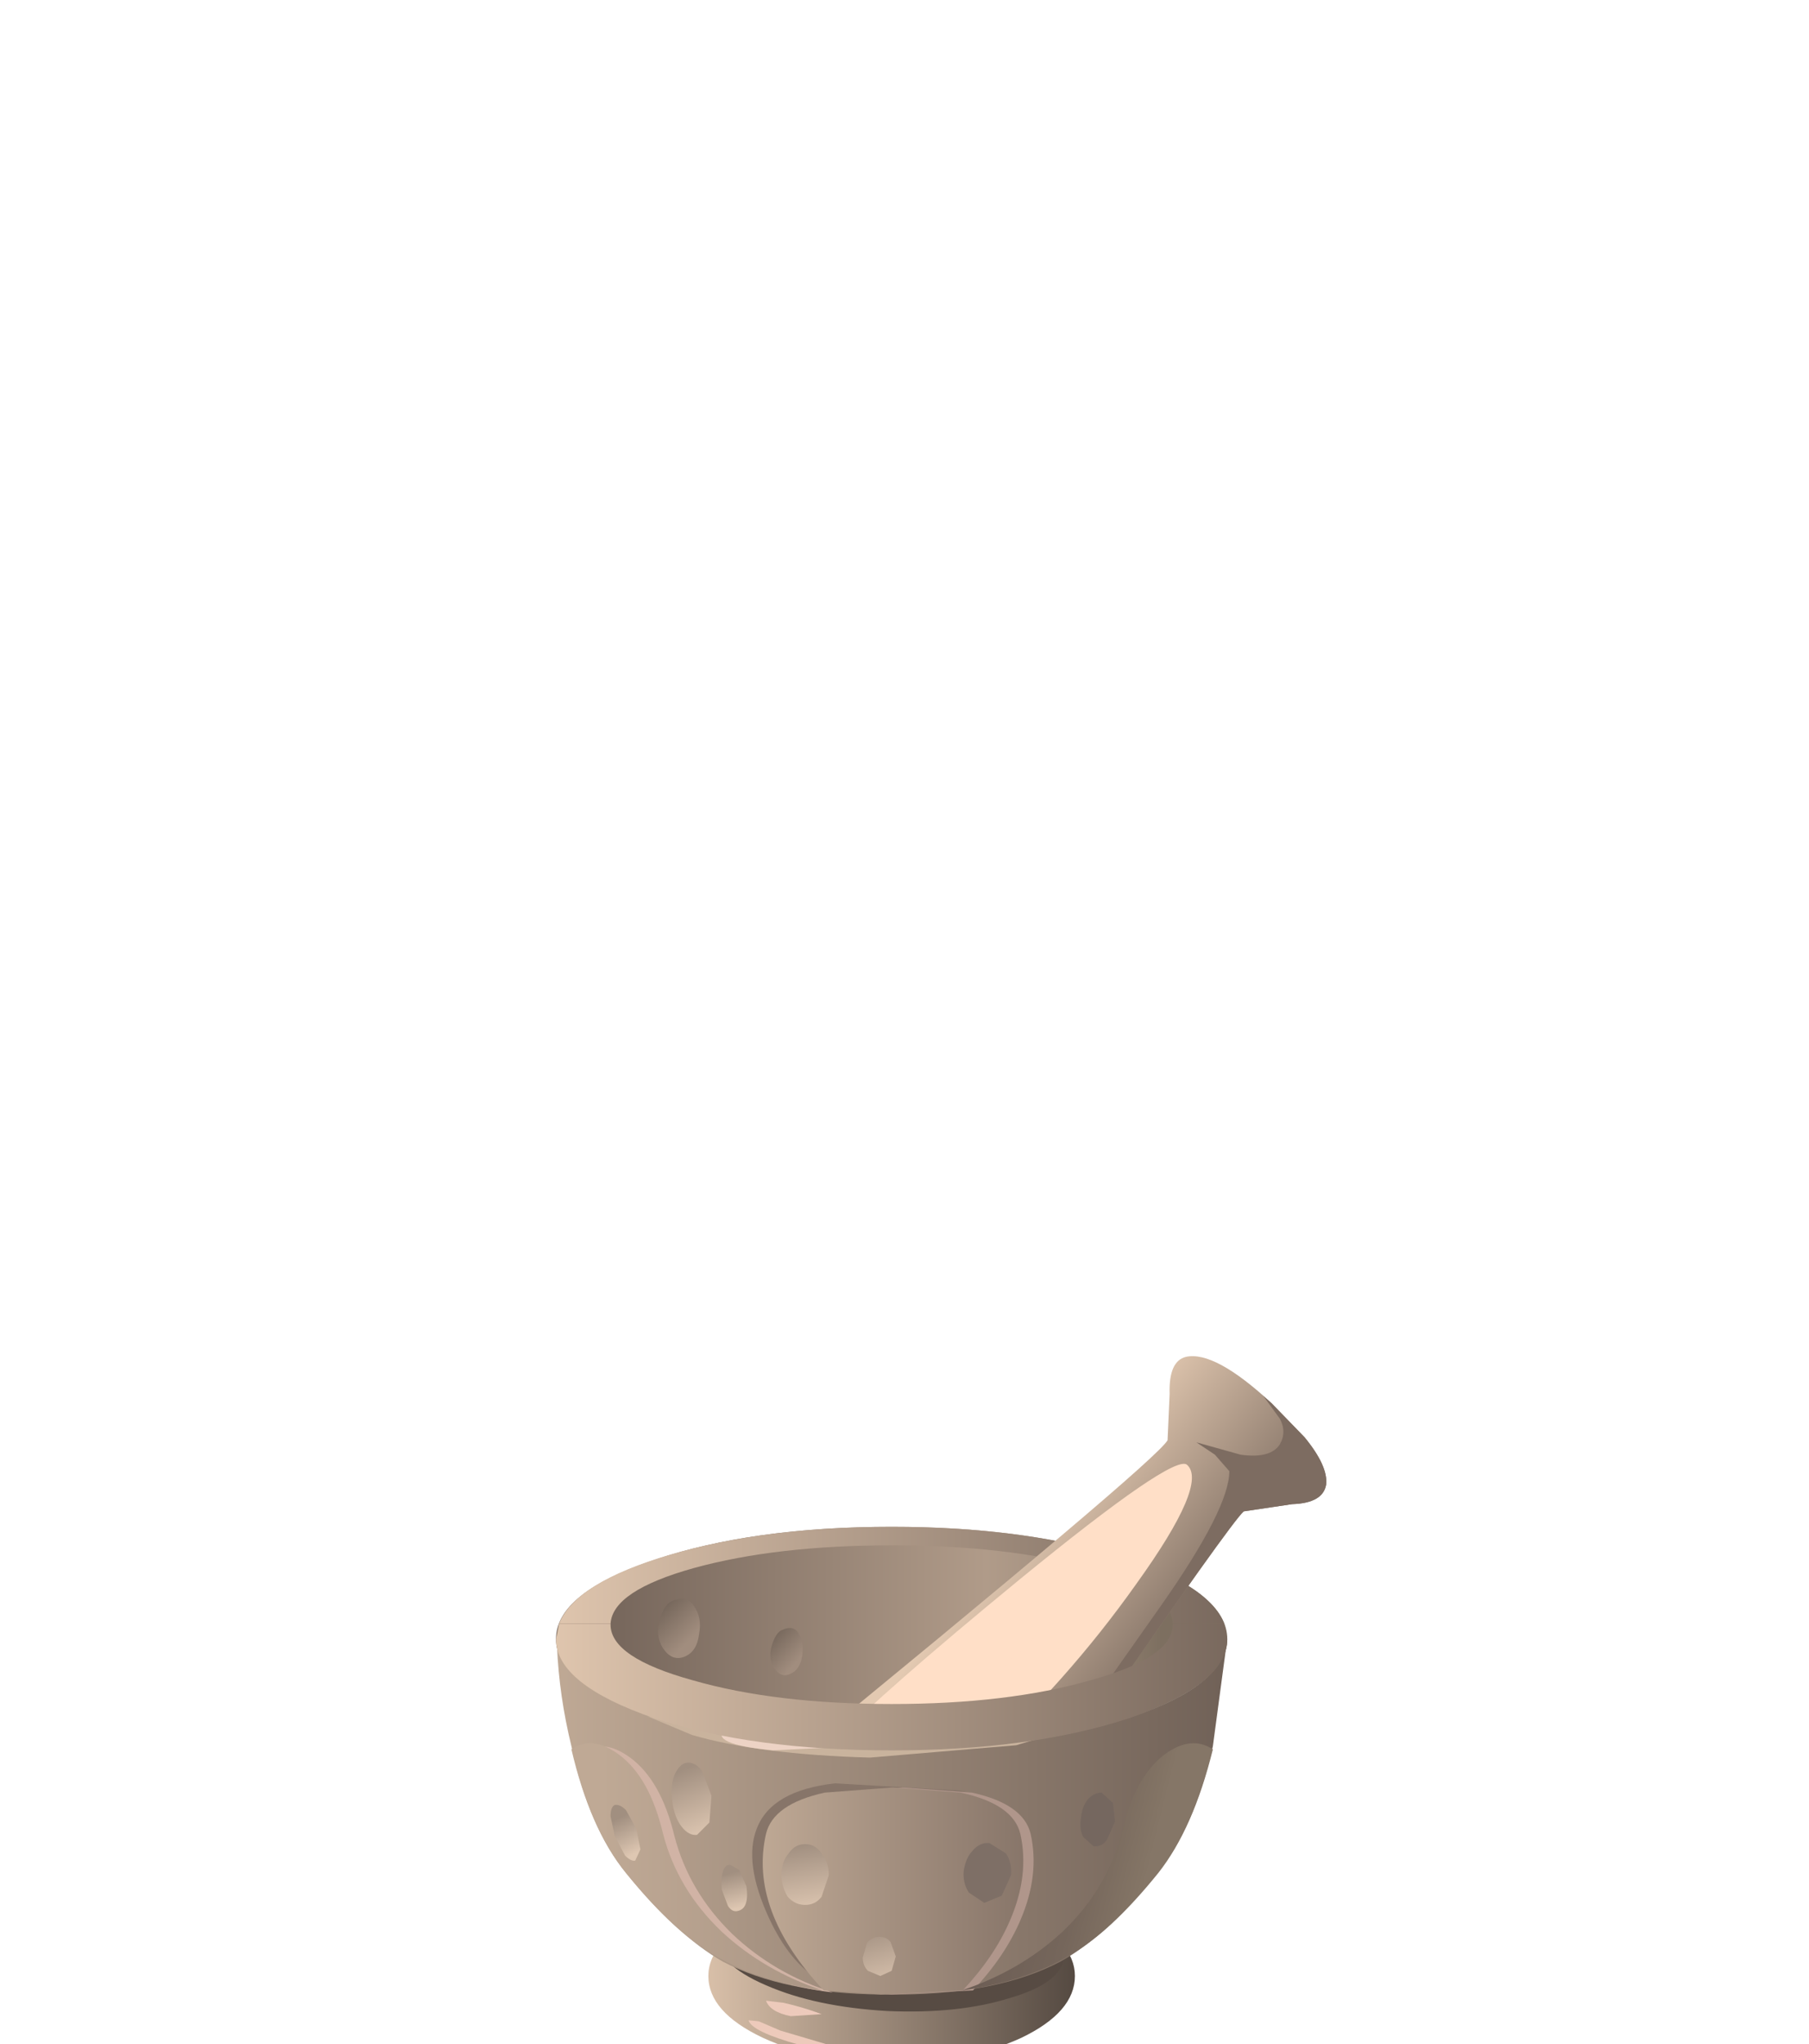 <?xml version="1.0" encoding="UTF-8" standalone="no"?>
<svg xmlns:xlink="http://www.w3.org/1999/xlink" height="99.2px" width="87.85px" xmlns="http://www.w3.org/2000/svg">
  <g transform="matrix(1.0, 0.0, 0.0, 1.0, 0.0, 0.0)">
    <use height="34.3" transform="matrix(1.0, 0.0, 0.0, 1.0, 27.0, 65.8)" width="37.4" xlink:href="#shape0"/>
    <use height="24.6" transform="matrix(0.7, 0.0, 0.0, 0.7, 40.0, 71.05)" width="25.55" xlink:href="#sprite0"/>
    <use height="18.25" transform="matrix(0.7, 0.0, 0.0, 0.7, 42.73, 72.25)" width="19.65" xlink:href="#sprite1"/>
    <use height="13.5" transform="matrix(0.7, 0.0, 0.0, 0.7, 45.115, 73.4)" width="14.4" xlink:href="#sprite2"/>
    <use height="29.05" transform="matrix(1.0, 0.0, 0.0, 1.0, 27.0, 67.75)" width="37.4" xlink:href="#shape4"/>
  </g>
  <defs>
    <g id="shape0" transform="matrix(1.0, 0.0, 0.0, 1.0, -27.0, -65.8)">
      <path d="M52.2 95.9 Q52.2 97.65 49.6 98.9 47.0 100.1 43.3 100.1 39.65 100.1 37.05 98.9 34.4 97.65 34.4 95.9 34.4 94.2 37.05 92.95 39.65 91.7 43.3 91.7 47.0 91.7 49.6 92.95 52.2 94.2 52.2 95.9" fill="url(#gradient0)" fill-rule="evenodd" stroke="none"/>
      <path d="M51.7 94.85 Q51.65 96.2 49.1 96.95 46.6 97.75 43.1 97.6 39.6 97.4 37.2 96.35 34.75 95.3 34.85 93.95 34.9 92.65 37.45 91.85 39.95 91.05 43.45 91.2 46.9 91.4 49.35 92.5 51.8 93.55 51.7 94.85" fill="#574b43" fill-rule="evenodd" stroke="none"/>
      <path d="M38.05 97.2 Q38.95 97.4 39.9 97.75 L38.4 97.85 Q37.4 97.65 37.2 97.1 L38.05 97.2" fill="#edcabb" fill-rule="evenodd" stroke="none"/>
      <path d="M37.9 98.55 L41.45 99.6 38.85 99.25 Q36.5 98.6 36.35 98.05 L36.85 98.1 37.9 98.55" fill="#edcabb" fill-rule="evenodd" stroke="none"/>
      <path d="M54.8 75.7 Q59.6 77.3 59.6 79.55 59.6 81.75 54.8 83.4 50.05 84.95 43.3 84.95 36.55 84.95 31.8 83.4 27.0 81.75 27.0 79.55 27.0 77.3 31.8 75.7 36.55 74.1 43.3 74.1 50.05 74.1 54.8 75.7" fill="url(#gradient1)" fill-rule="evenodd" stroke="none"/>
      <path d="M59.45 78.8 L56.95 78.8 Q56.9 77.2 52.95 76.1 48.9 75.0 43.3 75.0 37.7 75.0 33.7 76.1 29.75 77.2 29.65 78.8 L27.15 78.8 Q27.95 76.8 32.55 75.45 37.15 74.1 43.3 74.1 49.45 74.1 54.1 75.45 58.65 76.8 59.45 78.8" fill="url(#gradient2)" fill-rule="evenodd" stroke="none"/>
      <path d="M32.65 77.7 Q33.35 77.4 33.7 77.95 34.1 78.5 33.95 79.3 33.85 80.15 33.25 80.4 32.65 80.65 32.2 80.0 31.8 79.35 32.05 78.6 32.25 77.85 32.65 77.7" fill="url(#gradient3)" fill-rule="evenodd" stroke="none"/>
      <path d="M38.0 79.1 Q38.55 78.85 38.8 79.3 39.05 79.75 38.95 80.4 38.85 81.05 38.35 81.25 37.9 81.45 37.55 80.9 37.3 80.4 37.5 79.8 37.7 79.2 38.0 79.1" fill="url(#gradient4)" fill-rule="evenodd" stroke="none"/>
      <path d="M56.7 69.9 L56.8 67.65 Q56.75 66.05 57.6 65.85 59.0 65.55 61.75 68.1 L63.35 69.75 Q64.5 71.15 64.4 72.05 64.25 72.95 62.75 73.0 L60.4 73.35 Q59.85 73.8 52.8 84.0 L45.9 94.15 44.55 95.55 Q42.75 96.8 40.5 96.05 38.85 95.5 37.8 94.4 36.6 93.5 35.9 91.85 34.95 89.7 36.05 87.8 L37.3 86.3 Q56.1 70.95 56.7 69.9" fill="url(#gradient5)" fill-rule="evenodd" stroke="none"/>
    </g>
    <linearGradient gradientTransform="matrix(0.011, 0.0, 0.0, -0.011, 43.3, 95.9)" gradientUnits="userSpaceOnUse" id="gradient0" spreadMethod="pad" x1="-819.2" x2="819.2">
      <stop offset="0.0" stop-color="#d9c0a9"/>
      <stop offset="1.0" stop-color="#544941"/>
    </linearGradient>
    <linearGradient gradientTransform="matrix(0.016, 0.0, 0.0, -0.016, 43.3, 79.55)" gradientUnits="userSpaceOnUse" id="gradient1" spreadMethod="pad" x1="-819.2" x2="819.2">
      <stop offset="0.0" stop-color="#78685d"/>
      <stop offset="0.675" stop-color="#b09b89"/>
      <stop offset="0.757" stop-color="#a99584"/>
      <stop offset="0.878" stop-color="#968574"/>
      <stop offset="1.0" stop-color="#7d6f60"/>
    </linearGradient>
    <linearGradient gradientTransform="matrix(0.021, 0.0, 0.0, -0.021, 42.8, 76.45)" gradientUnits="userSpaceOnUse" id="gradient2" spreadMethod="pad" x1="-819.2" x2="819.2">
      <stop offset="0.0" stop-color="#e3c9b1"/>
      <stop offset="1.0" stop-color="#78685d"/>
    </linearGradient>
    <linearGradient gradientTransform="matrix(0.001, 0.001, 0.001, -0.001, 32.7, 78.75)" gradientUnits="userSpaceOnUse" id="gradient3" spreadMethod="pad" x1="-819.2" x2="819.2">
      <stop offset="0.0" stop-color="#706257"/>
      <stop offset="1.0" stop-color="#a18d7e"/>
    </linearGradient>
    <linearGradient gradientTransform="matrix(9.0E-4, 8.0E-4, 9.0E-4, -0.001, 38.0, 79.95)" gradientUnits="userSpaceOnUse" id="gradient4" spreadMethod="pad" x1="-819.2" x2="819.2">
      <stop offset="0.0" stop-color="#706257"/>
      <stop offset="1.0" stop-color="#a18d7e"/>
    </linearGradient>
    <linearGradient gradientTransform="matrix(0.005, 0.004, 0.004, -0.005, 50.2, 81.6)" gradientUnits="userSpaceOnUse" id="gradient5" spreadMethod="pad" x1="-819.2" x2="819.2">
      <stop offset="0.0" stop-color="#e3c9b1"/>
      <stop offset="1.0" stop-color="#78685d"/>
    </linearGradient>
    <g id="sprite0" transform="matrix(1.0, 0.0, 0.0, 1.0, 0.0, 0.0)">
      <use height="24.6" transform="matrix(1.0, 0.0, 0.0, 1.0, 0.0, 0.0)" width="25.55" xlink:href="#shape1"/>
    </g>
    <g id="shape1" transform="matrix(1.0, 0.0, 0.0, 1.0, 0.0, 0.0)">
      <path d="M25.2 0.05 Q26.7 1.35 21.7 8.3 16.85 15.15 10.45 20.95 4.85 26.05 1.5 24.05 0.2 23.3 0.0 21.8 -0.15 20.3 0.9 19.15 3.85 16.0 13.6 8.0 24.25 -0.7 25.2 0.05" fill="#ffdfc7" fill-rule="evenodd" stroke="none"/>
    </g>
    <g id="sprite1" transform="matrix(1.0, 0.0, 0.0, 1.0, 0.1, 0.0)">
      <use height="18.25" transform="matrix(1.0, 0.0, 0.0, 1.0, -0.1, 0.0)" width="19.65" xlink:href="#shape2"/>
    </g>
    <g id="shape2" transform="matrix(1.0, 0.0, 0.0, 1.0, 0.1, 0.0)">
      <path d="M16.75 5.35 Q12.6 11.15 8.45 14.95 4.8 18.3 1.9 18.25 -0.85 18.15 0.2 15.9 1.05 13.9 8.85 7.3 16.65 0.65 18.85 0.05 20.95 -0.55 16.75 5.35" fill="#ffdfc7" fill-rule="evenodd" stroke="none"/>
    </g>
    <g id="sprite2" transform="matrix(1.0, 0.0, 0.0, 1.0, 0.05, 0.0)">
      <use height="13.5" transform="matrix(1.0, 0.0, 0.0, 1.0, -0.05, 0.0)" width="14.4" xlink:href="#shape3"/>
    </g>
    <g id="shape3" transform="matrix(1.0, 0.0, 0.0, 1.0, 0.05, 0.0)">
      <path d="M8.8 7.0 Q2.3 14.05 0.3 13.45 -1.5 12.85 5.4 6.5 12.25 0.25 14.1 0.0 15.45 -0.2 8.8 7.0" fill="#ffdfc7" fill-rule="evenodd" stroke="none"/>
    </g>
    <g id="shape4" transform="matrix(1.0, 0.0, 0.0, 1.0, -27.0, -67.75)">
      <path d="M64.4 72.05 Q64.25 72.95 62.75 73.0 L60.4 73.35 Q59.85 73.8 52.8 84.0 L45.9 94.15 44.55 95.55 Q42.75 96.8 40.5 96.05 38.85 95.5 37.8 94.4 36.6 93.5 35.9 91.85 35.35 90.5 35.5 89.25 35.9 89.0 36.4 89.05 36.95 89.05 37.95 89.55 40.35 90.65 41.65 92.25 L43.25 94.75 45.6 92.6 Q48.4 89.7 50.55 86.2 L56.4 77.9 Q59.7 73.2 59.7 71.4 L59.0 70.6 58.1 70.0 60.25 70.6 Q61.7 70.8 62.15 70.1 62.5 69.5 62.15 68.85 L61.35 67.75 61.75 68.1 63.35 69.75 Q64.5 71.15 64.4 72.05" fill="#7d6c61" fill-rule="evenodd" stroke="none"/>
      <path d="M59.55 79.9 L58.9 84.75 Q58.0 88.7 56.2 90.9 53.75 93.95 51.5 95.2 48.55 96.75 43.8 96.8 L42.8 96.8 Q38.05 96.75 35.1 95.2 32.9 93.95 30.4 90.9 28.6 88.7 27.75 84.75 27.15 82.3 27.05 79.9 27.55 82.05 32.2 83.5 36.85 84.95 43.3 84.95 49.7 84.95 54.4 83.5 59.1 82.05 59.55 79.9" fill="url(#gradient6)" fill-rule="evenodd" stroke="none"/>
      <path d="M40.55 86.55 L46.65 86.9 Q49.25 87.6 49.3 89.05 49.35 90.25 45.15 93.45 L40.95 96.35 41.05 96.6 Q40.55 96.6 39.8 96.1 38.35 95.25 37.35 93.1 36.1 90.4 36.75 88.75 37.45 86.9 40.55 86.55" fill="#877569" fill-rule="evenodd" stroke="none"/>
      <path d="M32.75 89.1 Q33.45 91.8 35.55 93.85 37.6 95.8 40.45 96.7 37.15 96.3 34.85 94.8 33.0 93.6 30.95 91.05 29.2 88.9 28.3 85.05 29.3 84.35 30.6 85.3 32.1 86.4 32.75 89.1" fill="#d1b3a5" fill-rule="evenodd" stroke="none"/>
      <path d="M37.7 89.0 Q38.05 87.55 40.6 87.0 L43.85 86.75 47.2 87.0 Q49.7 87.55 50.05 89.0 50.5 91.0 49.55 93.2 48.8 94.95 47.25 96.6 L43.3 96.8 40.5 96.6 Q36.85 92.7 37.7 89.0" fill="#b0968b" fill-rule="evenodd" stroke="none"/>
      <path d="M32.2 89.0 Q32.9 91.7 35.05 93.75 37.1 95.65 39.95 96.6 36.6 96.15 34.3 94.65 32.45 93.45 30.4 90.9 28.65 88.75 27.75 84.9 28.75 84.2 30.05 85.15 31.55 86.25 32.2 89.0" fill="url(#gradient7)" fill-rule="evenodd" stroke="none"/>
      <path d="M56.25 90.9 Q54.15 93.5 52.35 94.65 50.05 96.15 46.7 96.6 49.55 95.65 51.6 93.75 53.75 91.7 54.45 89.0 55.1 86.25 56.55 85.15 57.85 84.2 58.9 84.9 57.95 88.75 56.25 90.9" fill="url(#gradient8)" fill-rule="evenodd" stroke="none"/>
      <path d="M37.2 89.0 Q37.55 87.55 40.05 87.0 L43.35 86.75 46.65 87.0 Q49.2 87.55 49.55 89.0 50.0 91.0 49.05 93.2 48.3 94.95 46.75 96.6 L42.8 96.8 40.0 96.6 Q36.35 92.7 37.2 89.0" fill="url(#gradient9)" fill-rule="evenodd" stroke="none"/>
      <path d="M41.5 84.6 L52.2 83.85 49.35 84.7 42.25 85.3 Q36.85 85.15 33.6 84.2 L31.45 83.3 35.9 83.9 41.5 84.6" fill="#c9b39d" fill-rule="evenodd" stroke="none"/>
      <path d="M37.55 83.5 Q41.15 84.3 40.55 84.8 L37.55 84.95 Q34.4 84.65 35.2 83.9 36.1 83.15 37.55 83.5" fill="#edd3c5" fill-rule="evenodd" stroke="none"/>
      <path d="M56.95 78.8 L59.45 78.8 59.6 79.55 Q59.6 81.75 54.8 83.4 50.05 84.95 43.3 84.95 36.55 84.95 31.8 83.4 27.0 81.75 27.0 79.55 L27.15 78.8 29.65 78.8 29.65 78.85 Q29.65 80.45 33.65 81.55 37.65 82.7 43.3 82.7 48.95 82.7 52.95 81.55 56.95 80.45 56.95 78.85 L56.95 78.8" fill="url(#gradient10)" fill-rule="evenodd" stroke="none"/>
      <path d="M34.55 87.15 L34.45 88.45 33.85 89.05 Q33.45 89.1 33.1 88.65 32.75 88.2 32.65 87.45 32.55 86.7 32.75 86.15 33.0 85.6 33.35 85.55 33.75 85.5 34.1 85.95 L34.55 87.15" fill="url(#gradient11)" fill-rule="evenodd" stroke="none"/>
      <path d="M30.9 88.75 L31.1 89.75 30.85 90.3 Q30.65 90.35 30.35 90.05 L29.85 89.1 29.65 88.15 Q29.65 87.7 29.85 87.6 30.1 87.55 30.4 87.85 L30.9 88.75" fill="url(#gradient12)" fill-rule="evenodd" stroke="none"/>
      <path d="M36.25 91.55 Q36.4 92.65 35.8 92.75 35.55 92.8 35.35 92.5 L35.05 91.7 Q35.0 91.2 35.1 90.85 35.2 90.5 35.45 90.5 L35.9 90.75 36.25 91.55" fill="url(#gradient13)" fill-rule="evenodd" stroke="none"/>
      <path d="M40.25 91.0 L39.9 92.05 Q39.6 92.45 39.1 92.45 38.6 92.45 38.25 92.05 37.95 91.55 37.95 91.0 37.95 90.35 38.3 89.95 38.6 89.5 39.1 89.5 39.6 89.5 39.9 89.95 40.25 90.4 40.25 91.0" fill="url(#gradient14)" fill-rule="evenodd" stroke="none"/>
      <path d="M43.5 94.95 L43.3 95.65 42.75 95.9 42.15 95.65 Q41.9 95.4 41.9 95.0 L42.1 94.3 Q42.35 94.0 42.7 94.0 43.05 94.0 43.25 94.25 L43.5 94.95" fill="url(#gradient15)" fill-rule="evenodd" stroke="none"/>
      <path d="M49.1 91.0 L48.65 92.0 47.8 92.35 47.05 91.85 Q46.75 91.4 46.8 90.8 46.9 90.15 47.25 89.8 47.6 89.4 48.05 89.45 L48.85 89.95 Q49.15 90.4 49.1 91.0" fill="#7e6f66" fill-rule="evenodd" stroke="none"/>
      <path d="M54.15 88.4 L53.75 89.3 Q53.5 89.65 53.1 89.6 L52.6 89.15 Q52.4 88.75 52.5 88.2 52.55 87.65 52.85 87.3 53.15 87.0 53.5 87.0 L54.05 87.5 54.15 88.4" fill="#75675f" fill-rule="evenodd" stroke="none"/>
    </g>
    <linearGradient gradientTransform="matrix(0.02, 0.0, 0.0, -0.02, 43.3, 88.35)" gradientUnits="userSpaceOnUse" id="gradient6" spreadMethod="pad" x1="-819.2" x2="819.2">
      <stop offset="0.0" stop-color="#bfa995"/>
      <stop offset="1.0" stop-color="#706157"/>
    </linearGradient>
    <linearGradient gradientTransform="matrix(0.018, 0.0, 0.0, -0.018, 43.9, 90.6)" gradientUnits="userSpaceOnUse" id="gradient7" spreadMethod="pad" x1="-819.2" x2="819.2">
      <stop offset="0.0" stop-color="#bfa995"/>
      <stop offset="1.0" stop-color="#877569"/>
    </linearGradient>
    <linearGradient gradientTransform="matrix(0.008, 0.002, 0.002, -0.008, 49.05, 89.85)" gradientUnits="userSpaceOnUse" id="gradient8" spreadMethod="pad" x1="-819.2" x2="819.2">
      <stop offset="0.0" stop-color="#6b5c53"/>
      <stop offset="0.498" stop-color="#6d5e55"/>
      <stop offset="0.765" stop-color="#75665b"/>
      <stop offset="0.973" stop-color="#837465"/>
      <stop offset="1.0" stop-color="#857667"/>
    </linearGradient>
    <linearGradient gradientTransform="matrix(0.008, 0.0, 0.0, -0.008, 43.35, 91.75)" gradientUnits="userSpaceOnUse" id="gradient9" spreadMethod="pad" x1="-819.2" x2="819.2">
      <stop offset="0.0" stop-color="#bfa995"/>
      <stop offset="1.0" stop-color="#877569"/>
    </linearGradient>
    <linearGradient gradientTransform="matrix(0.021, 0.0, 0.0, -0.021, 42.8, 81.9)" gradientUnits="userSpaceOnUse" id="gradient10" spreadMethod="pad" x1="-819.2" x2="819.2">
      <stop offset="0.0" stop-color="#e3c9b1"/>
      <stop offset="1.0" stop-color="#78685d"/>
    </linearGradient>
    <linearGradient gradientTransform="matrix(6.0E-4, 0.002, 0.002, -8.0E-4, 33.7, 87.5)" gradientUnits="userSpaceOnUse" id="gradient11" spreadMethod="pad" x1="-819.2" x2="819.2">
      <stop offset="0.0" stop-color="#a18f80"/>
      <stop offset="1.0" stop-color="#dec7b2"/>
    </linearGradient>
    <linearGradient gradientTransform="matrix(6.0E-4, 0.001, 0.002, -0.001, 30.45, 89.1)" gradientUnits="userSpaceOnUse" id="gradient12" spreadMethod="pad" x1="-819.2" x2="819.2">
      <stop offset="0.0" stop-color="#a18f80"/>
      <stop offset="1.0" stop-color="#dec7b2"/>
    </linearGradient>
    <linearGradient gradientTransform="matrix(4.0E-4, 0.001, 0.002, -5.0E-4, 35.7, 91.75)" gradientUnits="userSpaceOnUse" id="gradient13" spreadMethod="pad" x1="-819.2" x2="819.2">
      <stop offset="0.0" stop-color="#a18f80"/>
      <stop offset="1.0" stop-color="#dec7b2"/>
    </linearGradient>
    <linearGradient gradientTransform="matrix(4.0E-4, 0.002, 0.002, -3.0E-4, 39.15, 91.15)" gradientUnits="userSpaceOnUse" id="gradient14" spreadMethod="pad" x1="-819.2" x2="819.2">
      <stop offset="0.0" stop-color="#a18f80"/>
      <stop offset="1.0" stop-color="#dec7b2"/>
    </linearGradient>
    <linearGradient gradientTransform="matrix(3.0E-4, 0.002, 0.001, -3.0E-4, 42.75, 95.05)" gradientUnits="userSpaceOnUse" id="gradient15" spreadMethod="pad" x1="-819.2" x2="819.2">
      <stop offset="0.0" stop-color="#a18f80"/>
      <stop offset="1.0" stop-color="#dec7b2"/>
    </linearGradient>
  </defs>
</svg>
